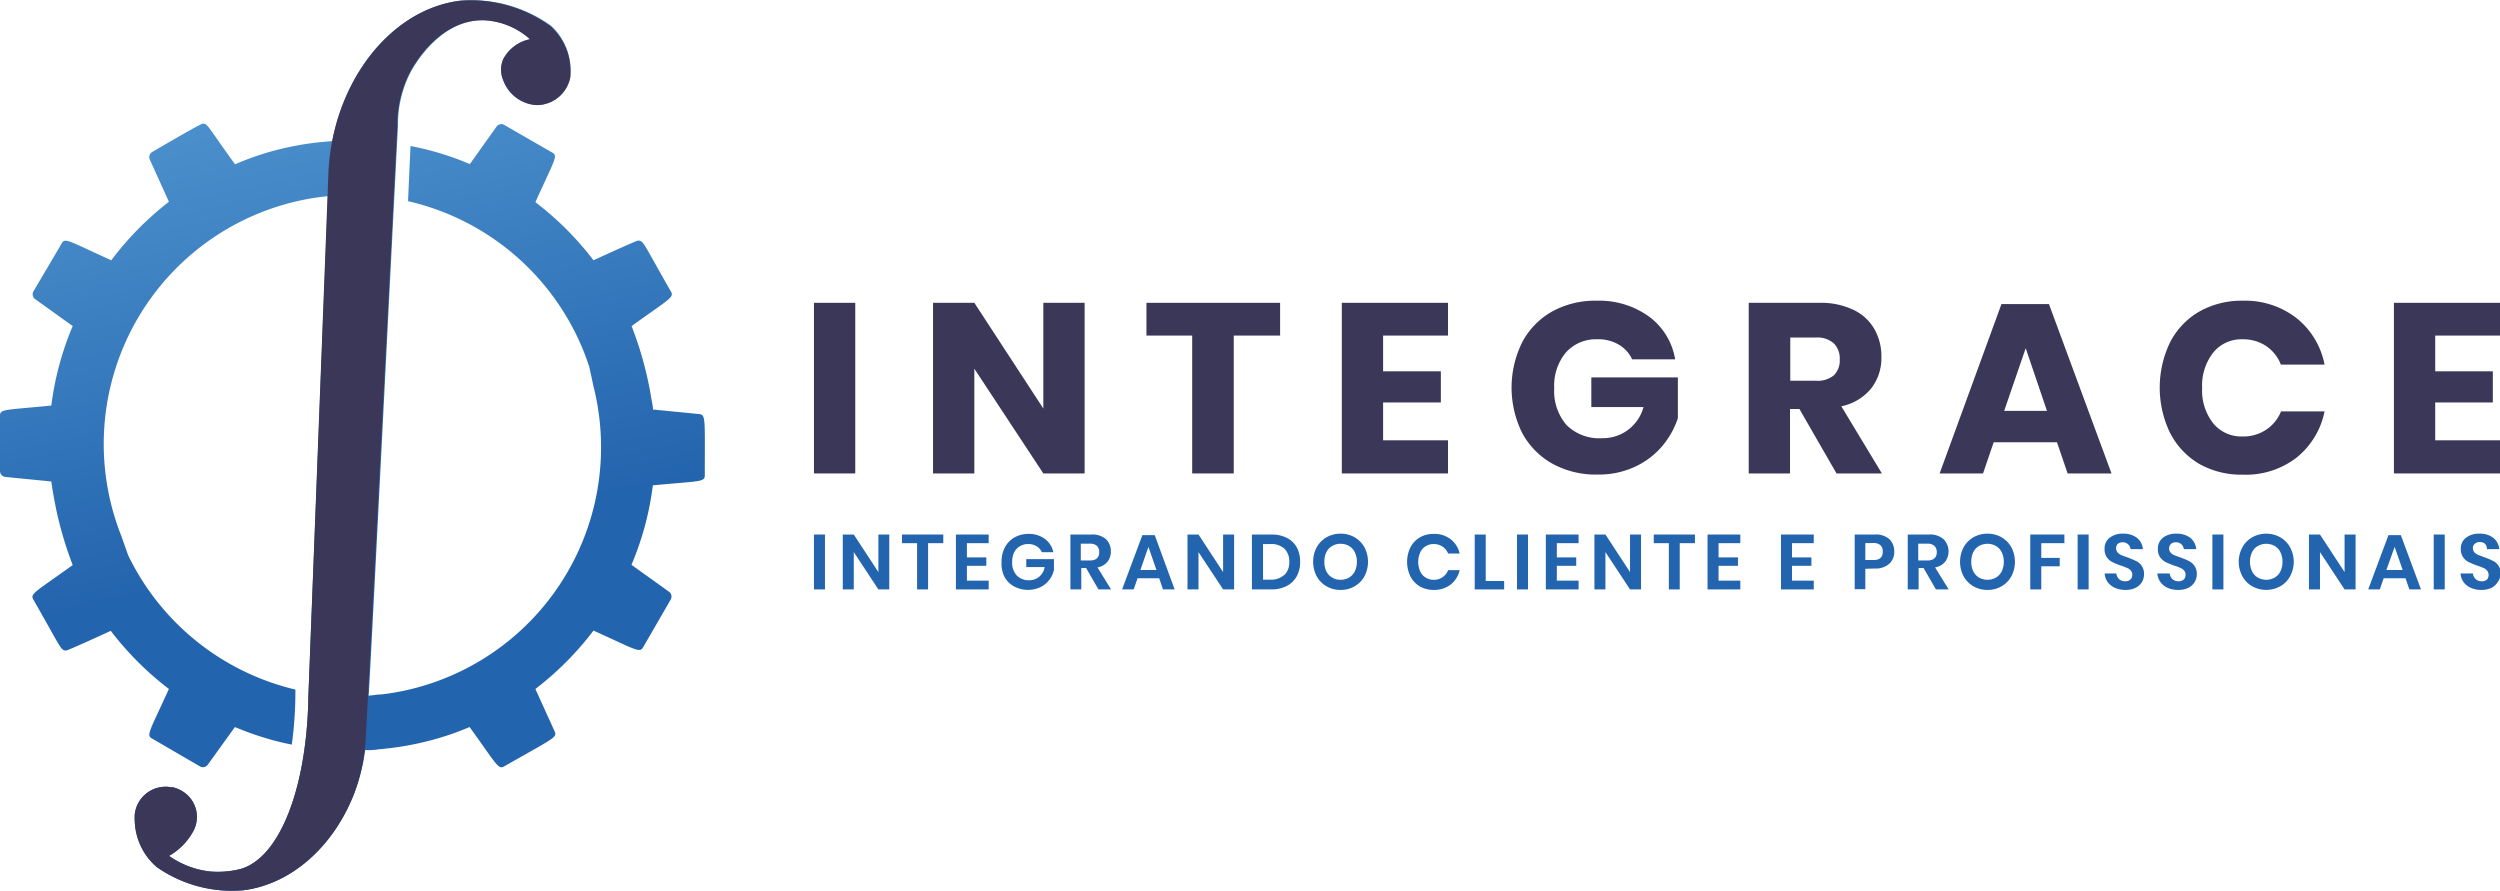 <svg xmlns="http://www.w3.org/2000/svg" xmlns:xlink="http://www.w3.org/1999/xlink" viewBox="0 0 202.19 72.07"><defs><style>.cls-1,.cls-2{fill:#3b3758;}.cls-2,.cls-4,.cls-5{fill-rule:evenodd;}.cls-3,.cls-4{fill:#2364ae;}.cls-5{fill:url(#GradientFill_3);}</style><linearGradient id="GradientFill_3" x1="20.82" y1="0.5" x2="30.21" y2="44.15" gradientUnits="userSpaceOnUse"><stop offset="0" stop-color="#549ad3"/><stop offset="1" stop-color="#2364ae"/></linearGradient></defs><title>Ativo 6</title><g id="Camada_2" data-name="Camada 2"><g id="Camada_1-2" data-name="Camada 1"><rect class="cls-1" x="65.83" y="24.49" width="3.34" height="13.8"/><polygon class="cls-2" points="87.72 38.29 84.38 38.29 78.8 29.82 78.8 38.29 75.46 38.29 75.46 24.49 78.8 24.49 84.38 33.04 84.38 24.49 87.72 24.49 87.72 38.29"/><polygon class="cls-2" points="103.53 24.49 103.53 27.14 99.78 27.14 99.78 38.29 96.42 38.29 96.42 27.14 92.72 27.14 92.72 24.49 103.53 24.49"/><polygon class="cls-2" points="111.86 27.14 111.86 30.03 116.53 30.03 116.53 32.55 111.86 32.55 111.86 35.61 117.11 35.61 117.11 38.29 108.52 38.29 108.52 24.49 117.11 24.49 117.11 27.14 111.86 27.14"/><path class="cls-2" d="M133.39,25.62a5.4,5.4,0,0,1,2.09,3.44H132a2.65,2.65,0,0,0-1.07-1.18,3.22,3.22,0,0,0-1.74-.44,3.26,3.26,0,0,0-2.54,1.06,4.18,4.18,0,0,0-.95,2.88,4.2,4.2,0,0,0,1,3,3.75,3.75,0,0,0,2.86,1.06,3.4,3.4,0,0,0,3.36-2.52h-4.22v-2.4h7v3.3a6.82,6.82,0,0,1-1.25,2.24,6.44,6.44,0,0,1-2.2,1.68,6.94,6.94,0,0,1-3.05.64,7.28,7.28,0,0,1-3.65-.88A6.21,6.21,0,0,1,123.1,35a8.26,8.26,0,0,1,0-7.3,6.13,6.13,0,0,1,2.4-2.49,7.19,7.19,0,0,1,3.62-.89A6.9,6.9,0,0,1,133.39,25.62Z"/><path class="cls-2" d="M148.53,38.29l-3-5.21h-.76v5.21h-3.34V24.49h5.7a6.13,6.13,0,0,1,2.77.57,3.81,3.81,0,0,1,1.69,1.55,4.43,4.43,0,0,1,.57,2.25,4,4,0,0,1-.83,2.56,4.22,4.22,0,0,1-2.41,1.44l3.28,5.43Zm-3.74-7.5h2.06a2.05,2.05,0,0,0,1.47-.44,1.68,1.68,0,0,0,.47-1.29,1.71,1.71,0,0,0-.48-1.29,2,2,0,0,0-1.46-.47h-2.06Z"/><path class="cls-2" d="M166.41,35.77h-5.17l-.86,2.52h-3.51l5-13.7h3.84l5.06,13.7h-3.55l-.86-2.52Zm-.86-2.54h0l-1.72-5.07-1.74,5.07Z"/><path class="cls-2" d="M185.75,25.74A6.33,6.33,0,0,1,188,29.49h-3.53a3.27,3.27,0,0,0-1.2-1.51,3.38,3.38,0,0,0-1.92-.54A2.94,2.94,0,0,0,179,28.51a4.33,4.33,0,0,0-.9,2.87,4.28,4.28,0,0,0,.9,2.86,2.93,2.93,0,0,0,2.36,1.06,3.31,3.31,0,0,0,1.92-.55,3.19,3.19,0,0,0,1.2-1.48H188A6.39,6.39,0,0,1,185.75,37a6.72,6.72,0,0,1-4.36,1.39,6.94,6.94,0,0,1-3.54-.88A6.2,6.2,0,0,1,175.5,35a8.44,8.44,0,0,1,0-7.3,6.07,6.07,0,0,1,2.35-2.49,6.94,6.94,0,0,1,3.54-.89A6.78,6.78,0,0,1,185.75,25.74Z"/><polygon class="cls-2" points="196.95 27.14 196.95 30.03 201.61 30.03 201.61 32.55 196.95 32.55 196.95 35.61 202.19 35.61 202.19 38.29 193.61 38.29 193.61 24.49 202.19 24.49 202.19 27.14 196.95 27.14"/><rect class="cls-3" x="65.83" y="43.23" width="0.89" height="4.44"/><polygon class="cls-4" points="71.92 47.67 71.04 47.67 69.05 44.65 69.05 47.67 68.16 47.67 68.16 43.23 69.05 43.23 71.04 46.27 71.04 43.23 71.92 43.23 71.92 47.67"/><polygon class="cls-4" points="76.29 43.23 76.29 43.93 75.06 43.93 75.06 47.67 74.17 47.67 74.17 43.93 72.95 43.93 72.95 43.23 76.29 43.23"/><polygon class="cls-4" points="78.2 43.93 78.2 45.08 79.77 45.08 79.77 45.76 78.2 45.76 78.2 46.96 79.96 46.96 79.96 47.67 77.31 47.67 77.31 43.23 79.96 43.23 79.96 43.93 78.2 43.93"/><path class="cls-4" d="M84.5,43.58a1.79,1.79,0,0,1,.69,1.08h-.93a1.08,1.08,0,0,0-.42-.48,1.25,1.25,0,0,0-.68-.18,1.28,1.28,0,0,0-.68.18,1.12,1.12,0,0,0-.46.5,1.68,1.68,0,0,0-.16.77,1.52,1.52,0,0,0,.37,1.09,1.36,1.36,0,0,0,1,.39,1.26,1.26,0,0,0,.82-.29,1.32,1.32,0,0,0,.44-.78H83v-.64h2.24v.86a2,2,0,0,1-.37.81,2,2,0,0,1-.71.59A2.4,2.4,0,0,1,82,47.42a1.94,1.94,0,0,1-.78-.8A2.46,2.46,0,0,1,81,45.45a2.53,2.53,0,0,1,.27-1.18,2,2,0,0,1,.77-.8,2.28,2.28,0,0,1,1.15-.29A2.16,2.16,0,0,1,84.5,43.58Z"/><path class="cls-4" d="M88.84,47.67l-1-1.73h-.39v1.73h-.88V43.23h1.69a1.69,1.69,0,0,1,1.18.37,1.32,1.32,0,0,1,.4,1,1.27,1.27,0,0,1-.28.84,1.3,1.3,0,0,1-.8.45l1.1,1.78Zm-1.43-2.34h.73c.51,0,.76-.23.76-.68a.68.68,0,0,0-.18-.5.82.82,0,0,0-.58-.18h-.73Z"/><path class="cls-4" d="M93.77,46.77H92l-.31.9h-.94l1.64-4.39h1L95,47.67h-.94l-.31-.9Zm-.24-.67h0l-.65-1.87-.65,1.87Z"/><polygon class="cls-4" points="99.81 47.67 98.92 47.67 96.93 44.65 96.93 47.67 96.04 47.67 96.04 43.23 96.93 43.23 98.92 46.27 98.92 43.23 99.81 43.23 99.81 47.67"/><path class="cls-4" d="M104.88,46.6a1.93,1.93,0,0,1-.81.79,2.67,2.67,0,0,1-1.24.28h-1.58V43.23h1.58a2.67,2.67,0,0,1,1.24.27,1.89,1.89,0,0,1,.81.77,2.46,2.46,0,0,1,.27,1.17,2.39,2.39,0,0,1-.27,1.16Zm-1-.1h0a1.41,1.41,0,0,0,.39-1.06,1.4,1.4,0,0,0-.39-1.06,1.54,1.54,0,0,0-1.11-.38h-.62v2.88h.62A1.54,1.54,0,0,0,103.86,46.5Z"/><path class="cls-4" d="M109.55,43.45a2.15,2.15,0,0,1,.8.81,2.53,2.53,0,0,1,0,2.35,2.08,2.08,0,0,1-.8.81,2.16,2.16,0,0,1-1.13.29,2.19,2.19,0,0,1-1.13-.29,2.08,2.08,0,0,1-.8-.81,2.53,2.53,0,0,1,0-2.35,2.15,2.15,0,0,1,.8-.81,2.29,2.29,0,0,1,1.13-.29,2.26,2.26,0,0,1,1.13.29Zm-1.81.71h0a1.14,1.14,0,0,0-.47.5,1.71,1.71,0,0,0-.16.77,1.75,1.75,0,0,0,.16.78,1.2,1.2,0,0,0,.47.5,1.25,1.25,0,0,0,.68.18,1.31,1.31,0,0,0,.69-.18,1.24,1.24,0,0,0,.46-.5,1.76,1.76,0,0,0,.17-.78,1.71,1.71,0,0,0-.17-.77,1.18,1.18,0,0,0-.46-.5,1.31,1.31,0,0,0-.69-.18A1.25,1.25,0,0,0,107.74,44.16Z"/><path class="cls-4" d="M117.32,43.61a2,2,0,0,1,.73,1.16h-.93a1.25,1.25,0,0,0-.45-.56,1.29,1.29,0,0,0-.74-.21,1.16,1.16,0,0,0-.63.18,1.08,1.08,0,0,0-.44.5,1.91,1.91,0,0,0,0,1.53,1.13,1.13,0,0,0,.44.5,1.16,1.16,0,0,0,.63.18,1.21,1.21,0,0,0,1.19-.78h.93a2.05,2.05,0,0,1-.73,1.17,2.18,2.18,0,0,1-1.37.43,2.21,2.21,0,0,1-1.13-.29,2,2,0,0,1-.75-.8,2.69,2.69,0,0,1,0-2.35,2,2,0,0,1,.75-.8,2.18,2.18,0,0,1,1.13-.29A2.12,2.12,0,0,1,117.32,43.61Z"/><polygon class="cls-4" points="120.16 46.99 121.65 46.99 121.65 47.67 119.27 47.67 119.27 43.23 120.16 43.23 120.16 46.99"/><rect class="cls-3" x="122.69" y="43.23" width="0.89" height="4.44"/><polygon class="cls-4" points="125.91 43.93 125.91 45.08 127.48 45.08 127.48 45.76 125.91 45.76 125.91 46.96 127.67 46.96 127.67 47.67 125.02 47.67 125.02 43.23 127.67 43.23 127.67 43.93 125.91 43.93"/><polygon class="cls-4" points="132.72 47.67 131.83 47.67 129.84 44.65 129.84 47.67 128.95 47.67 128.95 43.23 129.84 43.23 131.83 46.27 131.83 43.23 132.72 43.23 132.72 47.67"/><polygon class="cls-4" points="137.08 43.23 137.08 43.93 135.85 43.93 135.85 47.67 134.97 47.67 134.97 43.93 133.75 43.93 133.75 43.23 137.08 43.23"/><polygon class="cls-4" points="138.99 43.93 138.99 45.08 140.56 45.08 140.56 45.76 138.99 45.76 138.99 46.96 140.75 46.96 140.75 47.67 138.1 47.67 138.1 43.23 140.75 43.23 140.75 43.93 138.99 43.93"/><polygon class="cls-4" points="144.93 43.93 144.93 45.08 146.5 45.08 146.5 45.76 144.93 45.76 144.93 46.96 146.69 46.96 146.69 47.67 144.04 47.67 144.04 43.23 146.69 43.23 146.69 43.93 144.93 43.93"/><path class="cls-4" d="M150.86,46v1.65H150V43.23h1.62a1.65,1.65,0,0,1,1.18.37,1.36,1.36,0,0,1,.4,1,1.28,1.28,0,0,1-.41,1,1.66,1.66,0,0,1-1.17.38Zm1.41-1.39h0a.69.69,0,0,0-.18-.51.83.83,0,0,0-.6-.18h-.63v1.37h.63C152,45.31,152.27,45.08,152.27,44.63Z"/><path class="cls-4" d="M156.57,47.67l-1-1.73h-.4v1.73h-.88V43.23H156a1.67,1.67,0,0,1,1.18.37,1.41,1.41,0,0,1,.13,1.84,1.35,1.35,0,0,1-.81.45l1.1,1.78Zm-1.43-2.34h.73c.51,0,.77-.23.77-.68a.69.69,0,0,0-.19-.5.81.81,0,0,0-.58-.18h-.73Z"/><path class="cls-4" d="M161.87,43.45a2.15,2.15,0,0,1,.8.81,2.53,2.53,0,0,1,0,2.35,2.08,2.08,0,0,1-.8.81,2.16,2.16,0,0,1-1.13.29,2.19,2.19,0,0,1-1.13-.29,2.08,2.08,0,0,1-.8-.81,2.53,2.53,0,0,1,0-2.35,2.15,2.15,0,0,1,.8-.81,2.29,2.29,0,0,1,1.13-.29,2.26,2.26,0,0,1,1.13.29Zm-1.82.71h0a1.18,1.18,0,0,0-.46.5,1.71,1.71,0,0,0-.16.77,1.75,1.75,0,0,0,.16.78,1.24,1.24,0,0,0,.46.5,1.41,1.41,0,0,0,1.38,0,1.24,1.24,0,0,0,.46-.5,1.76,1.76,0,0,0,.17-.78,1.71,1.71,0,0,0-.17-.77,1.18,1.18,0,0,0-.46-.5,1.41,1.41,0,0,0-1.38,0Z"/><polygon class="cls-4" points="166.96 43.23 166.96 43.93 165.09 43.93 165.09 45.12 166.58 45.12 166.58 45.8 165.09 45.8 165.09 47.67 164.2 47.67 164.2 43.23 166.96 43.23"/><rect class="cls-3" x="168.03" y="43.23" width="0.89" height="4.44"/><path class="cls-4" d="M173.23,47.08a1.34,1.34,0,0,1-.51.46,1.8,1.8,0,0,1-.81.17,2,2,0,0,1-.84-.16,1.46,1.46,0,0,1-.6-.46,1.32,1.32,0,0,1-.25-.71h.94a.74.74,0,0,0,.22.45.67.67,0,0,0,.49.18.62.62,0,0,0,.43-.14.52.52,0,0,0,.15-.38.51.51,0,0,0-.12-.35.77.77,0,0,0-.31-.21,4.16,4.16,0,0,0-.5-.19,6.2,6.2,0,0,1-.68-.28,1.2,1.2,0,0,1-.45-.39,1.15,1.15,0,0,1-.18-.67,1.08,1.08,0,0,1,.41-.91,1.69,1.69,0,0,1,1.09-.33,1.76,1.76,0,0,1,1.12.34,1.3,1.3,0,0,1,.48.91h-1a.62.62,0,0,0-.2-.39.61.61,0,0,0-.45-.16.56.56,0,0,0-.39.13.54.54,0,0,0,0,.7,1,1,0,0,0,.3.21l.49.18a6.27,6.27,0,0,1,.69.29,1.12,1.12,0,0,1,.65,1.08A1.24,1.24,0,0,1,173.23,47.08Z"/><path class="cls-4" d="M177.49,47.08a1.24,1.24,0,0,1-.5.46,1.87,1.87,0,0,1-.82.17,2.06,2.06,0,0,1-.84-.16,1.43,1.43,0,0,1-.59-.46,1.33,1.33,0,0,1-.26-.71h1a.73.73,0,0,0,.21.45.7.7,0,0,0,.5.18.61.61,0,0,0,.42-.14.52.52,0,0,0,.15-.38.51.51,0,0,0-.12-.35.81.81,0,0,0-.3-.21,3.8,3.8,0,0,0-.51-.19,7.15,7.15,0,0,1-.68-.28,1.38,1.38,0,0,1-.45-.39,1.15,1.15,0,0,1-.18-.67,1.11,1.11,0,0,1,.41-.91,1.71,1.71,0,0,1,1.09-.33,1.79,1.79,0,0,1,1.13.34,1.33,1.33,0,0,1,.47.91h-1a.62.62,0,0,0-.2-.39.58.58,0,0,0-.44-.16.57.57,0,0,0-.4.13.47.47,0,0,0-.15.37.48.48,0,0,0,.12.33.81.81,0,0,0,.29.21l.49.18a5.53,5.53,0,0,1,.69.29,1.22,1.22,0,0,1,.46.39,1.15,1.15,0,0,1,.19.69A1.24,1.24,0,0,1,177.49,47.08Z"/><rect class="cls-3" x="178.93" y="43.23" width="0.89" height="4.44"/><path class="cls-4" d="M184.41,43.45a2.08,2.08,0,0,1,.8.81,2.45,2.45,0,0,1,0,2.35,2,2,0,0,1-.8.81,2.33,2.33,0,0,1-2.25,0,2,2,0,0,1-.8-.81,2.45,2.45,0,0,1,0-2.35,2.08,2.08,0,0,1,.8-.81,2.33,2.33,0,0,1,2.25,0Zm-1.81.71h0a1.12,1.12,0,0,0-.46.5,1.71,1.71,0,0,0-.17.77,1.76,1.76,0,0,0,.17.78,1.17,1.17,0,0,0,.46.5,1.39,1.39,0,0,0,1.37,0,1.17,1.17,0,0,0,.46-.5,1.76,1.76,0,0,0,.17-.78,1.71,1.71,0,0,0-.17-.77,1.12,1.12,0,0,0-.46-.5,1.39,1.39,0,0,0-1.37,0Z"/><polygon class="cls-4" points="190.51 47.67 189.62 47.67 187.63 44.65 187.63 47.67 186.74 47.67 186.74 43.23 187.63 43.23 189.62 46.27 189.62 43.23 190.51 43.23 190.51 47.67"/><path class="cls-4" d="M194.56,46.77h-1.78l-.31.9h-.94l1.64-4.39h1l1.63,4.39h-.94l-.31-.9Zm-.24-.67h0l-.65-1.87L193,46.1Z"/><rect class="cls-3" x="196.83" y="43.23" width="0.89" height="4.44"/><path class="cls-4" d="M202,47.08a1.24,1.24,0,0,1-.5.46,1.8,1.8,0,0,1-.81.17,2,2,0,0,1-.84-.16,1.46,1.46,0,0,1-.6-.46,1.32,1.32,0,0,1-.25-.71H200a.69.69,0,0,0,.22.45.67.67,0,0,0,.49.18.62.62,0,0,0,.43-.14.58.58,0,0,0,0-.73.74.74,0,0,0-.3-.21,4.16,4.16,0,0,0-.5-.19,6.2,6.2,0,0,1-.68-.28,1.2,1.2,0,0,1-.45-.39,1.15,1.15,0,0,1-.19-.67,1.09,1.09,0,0,1,.42-.91,1.69,1.69,0,0,1,1.09-.33,1.76,1.76,0,0,1,1.12.34,1.3,1.3,0,0,1,.48.91h-1A.67.67,0,0,0,201,44a.61.61,0,0,0-.45-.16.56.56,0,0,0-.39.13.44.44,0,0,0-.16.37.48.48,0,0,0,.12.33,1,1,0,0,0,.3.21l.48.18a5.77,5.77,0,0,1,.7.29,1.09,1.09,0,0,1,.64,1.08A1.15,1.15,0,0,1,202,47.08Z"/><path class="cls-5" d="M56.56,33.49l-3.75-.37c0-.31-.09-.62-.14-.94a28.86,28.86,0,0,0-1.59-5.81c3-2.16,3.46-2.31,3.19-2.78-2.26-3.93-2.2-4.13-2.67-4.13-.14,0-3.47,1.53-3.6,1.59a24.91,24.91,0,0,0-4.7-4.7c1.54-3.41,1.85-3.74,1.38-4l-3.92-2.26a.48.48,0,0,0-.58.12L38,13.27a23.76,23.76,0,0,0-3.4-1.15c-.34-.09-.81-.2-1.4-.31L33,16.27a20.17,20.17,0,0,1,14.66,13.4L48,31.25A20.13,20.13,0,0,1,30.89,56.16c-.36,0-.72.08-1.08.1,0,1,1.53-29.69,2.38-46.09a9.19,9.19,0,0,1,1-4.29c.27-.51,2.37-4.34,6-4.24a6,6,0,0,1,3.71,1.53A3.17,3.17,0,0,0,40.7,4.78h0a2.16,2.16,0,0,0,0,1.71,3.06,3.06,0,0,0,2.57,2,2.4,2.4,0,0,0,.86-.09,2.77,2.77,0,0,0,2-2.2.5.5,0,0,0,0-.12,4.9,4.9,0,0,0-1.56-4A11,11,0,0,0,37.28.05c-4.16.47-7.94,3.86-9.72,8.82a17.31,17.31,0,0,0-.68,2.54l-1.1.1a24.18,24.18,0,0,0-4,.78,22.25,22.25,0,0,0-2.77,1C16.74,10.15,16.81,10,16.4,10c-.19,0-3.95,2.21-4.12,2.31a.49.49,0,0,0-.18.56l1.56,3.45A24.91,24.91,0,0,0,9,21.05c-3.41-1.54-3.74-1.85-4-1.38L2.69,23.59a.49.49,0,0,0,.12.58l3.07,2.2A24.33,24.33,0,0,0,4.15,32.8c-3.72.37-4.15.27-4.15.81v4.52a.49.49,0,0,0,.4.44l3.75.37c.1.71.23,1.46.39,2.24A30.19,30.19,0,0,0,5.88,45.7c-3,2.16-3.46,2.31-3.19,2.78,2.26,3.93,2.2,4.13,2.67,4.13.14,0,3.47-1.53,3.6-1.59a24.91,24.91,0,0,0,4.7,4.7c-1.54,3.39-1.85,3.74-1.38,4L16.2,62a.49.49,0,0,0,.58-.12L19,58.8a24.15,24.15,0,0,0,3.13,1.08c.3.08.81.21,1.47.34a32.37,32.37,0,0,0,.29-3.92l0-.53A20.2,20.2,0,0,1,10.36,44.9l-.55-1.56A20.15,20.15,0,0,1,25.44,16c.36-.05.72-.1,1.08-.13,0-.62.05-1.23.07-1.85,0-.22,0-.44,0-.65,0,.21,0,.43,0,.65L24.94,56.32c-.11,7.31-2.27,13-5.45,13.95a7.41,7.41,0,0,1-2.51.21,7.11,7.11,0,0,1-3.31-1.26,5.08,5.08,0,0,0,2-2.07h0a2.42,2.42,0,0,0-.69-3,2.72,2.72,0,0,0-1-.48l-.13,0a2.51,2.51,0,0,0-2.95,2.18,3.81,3.81,0,0,0,0,.59,5.12,5.12,0,0,0,1.76,3.67A10.59,10.59,0,0,0,19.69,72c3.8-.48,7.2-3.43,8.91-7.71a15.06,15.06,0,0,0,.93-3.62h0c.36,0,.72,0,1.09-.07a24.35,24.35,0,0,0,5.74-1.18c.7-.24,1.26-.47,1.62-.62,2.17,3,2.31,3.46,2.78,3.19,4-2.28,4.32-2.34,4.1-2.83L43.3,55.72A24.91,24.91,0,0,0,48,51c3.33,1.5,3.74,1.84,4,1.37l2.26-3.91a.49.49,0,0,0-.12-.58l-3.07-2.2a24,24,0,0,0,1.73-6.43C56.53,38.9,57,39,57,38.46,57,33.91,57.09,33.55,56.56,33.49Z"/><path class="cls-2" d="M44.53,2.12A11,11,0,0,0,37.28.05c-4.16.47-7.94,3.86-9.72,8.82a17.32,17.32,0,0,0-1,5.14L24.94,56.32c-.11,7.31-2.27,13-5.45,13.95a7.41,7.41,0,0,1-2.51.21,7.11,7.11,0,0,1-3.31-1.26,5.08,5.08,0,0,0,2-2.07h0a2.42,2.42,0,0,0-.69-3,2.72,2.72,0,0,0-1-.48l-.13,0a2.51,2.51,0,0,0-2.95,2.18,3.81,3.81,0,0,0,0,.59,5.12,5.12,0,0,0,1.76,3.67A10.59,10.59,0,0,0,19.69,72c3.8-.48,7.2-3.43,8.91-7.71a15.3,15.3,0,0,0,1-4.92q1.28-24.6,2.54-49.2a9.19,9.19,0,0,1,1-4.29c.27-.51,2.37-4.34,6-4.24a6,6,0,0,1,3.71,1.53A3.17,3.17,0,0,0,40.7,4.78h0a2.16,2.16,0,0,0,0,1.71,3.06,3.06,0,0,0,2.57,2,2.4,2.4,0,0,0,.86-.09,2.77,2.77,0,0,0,2-2.2.5.5,0,0,0,0-.12A4.9,4.9,0,0,0,44.53,2.12Z"/></g></g></svg>